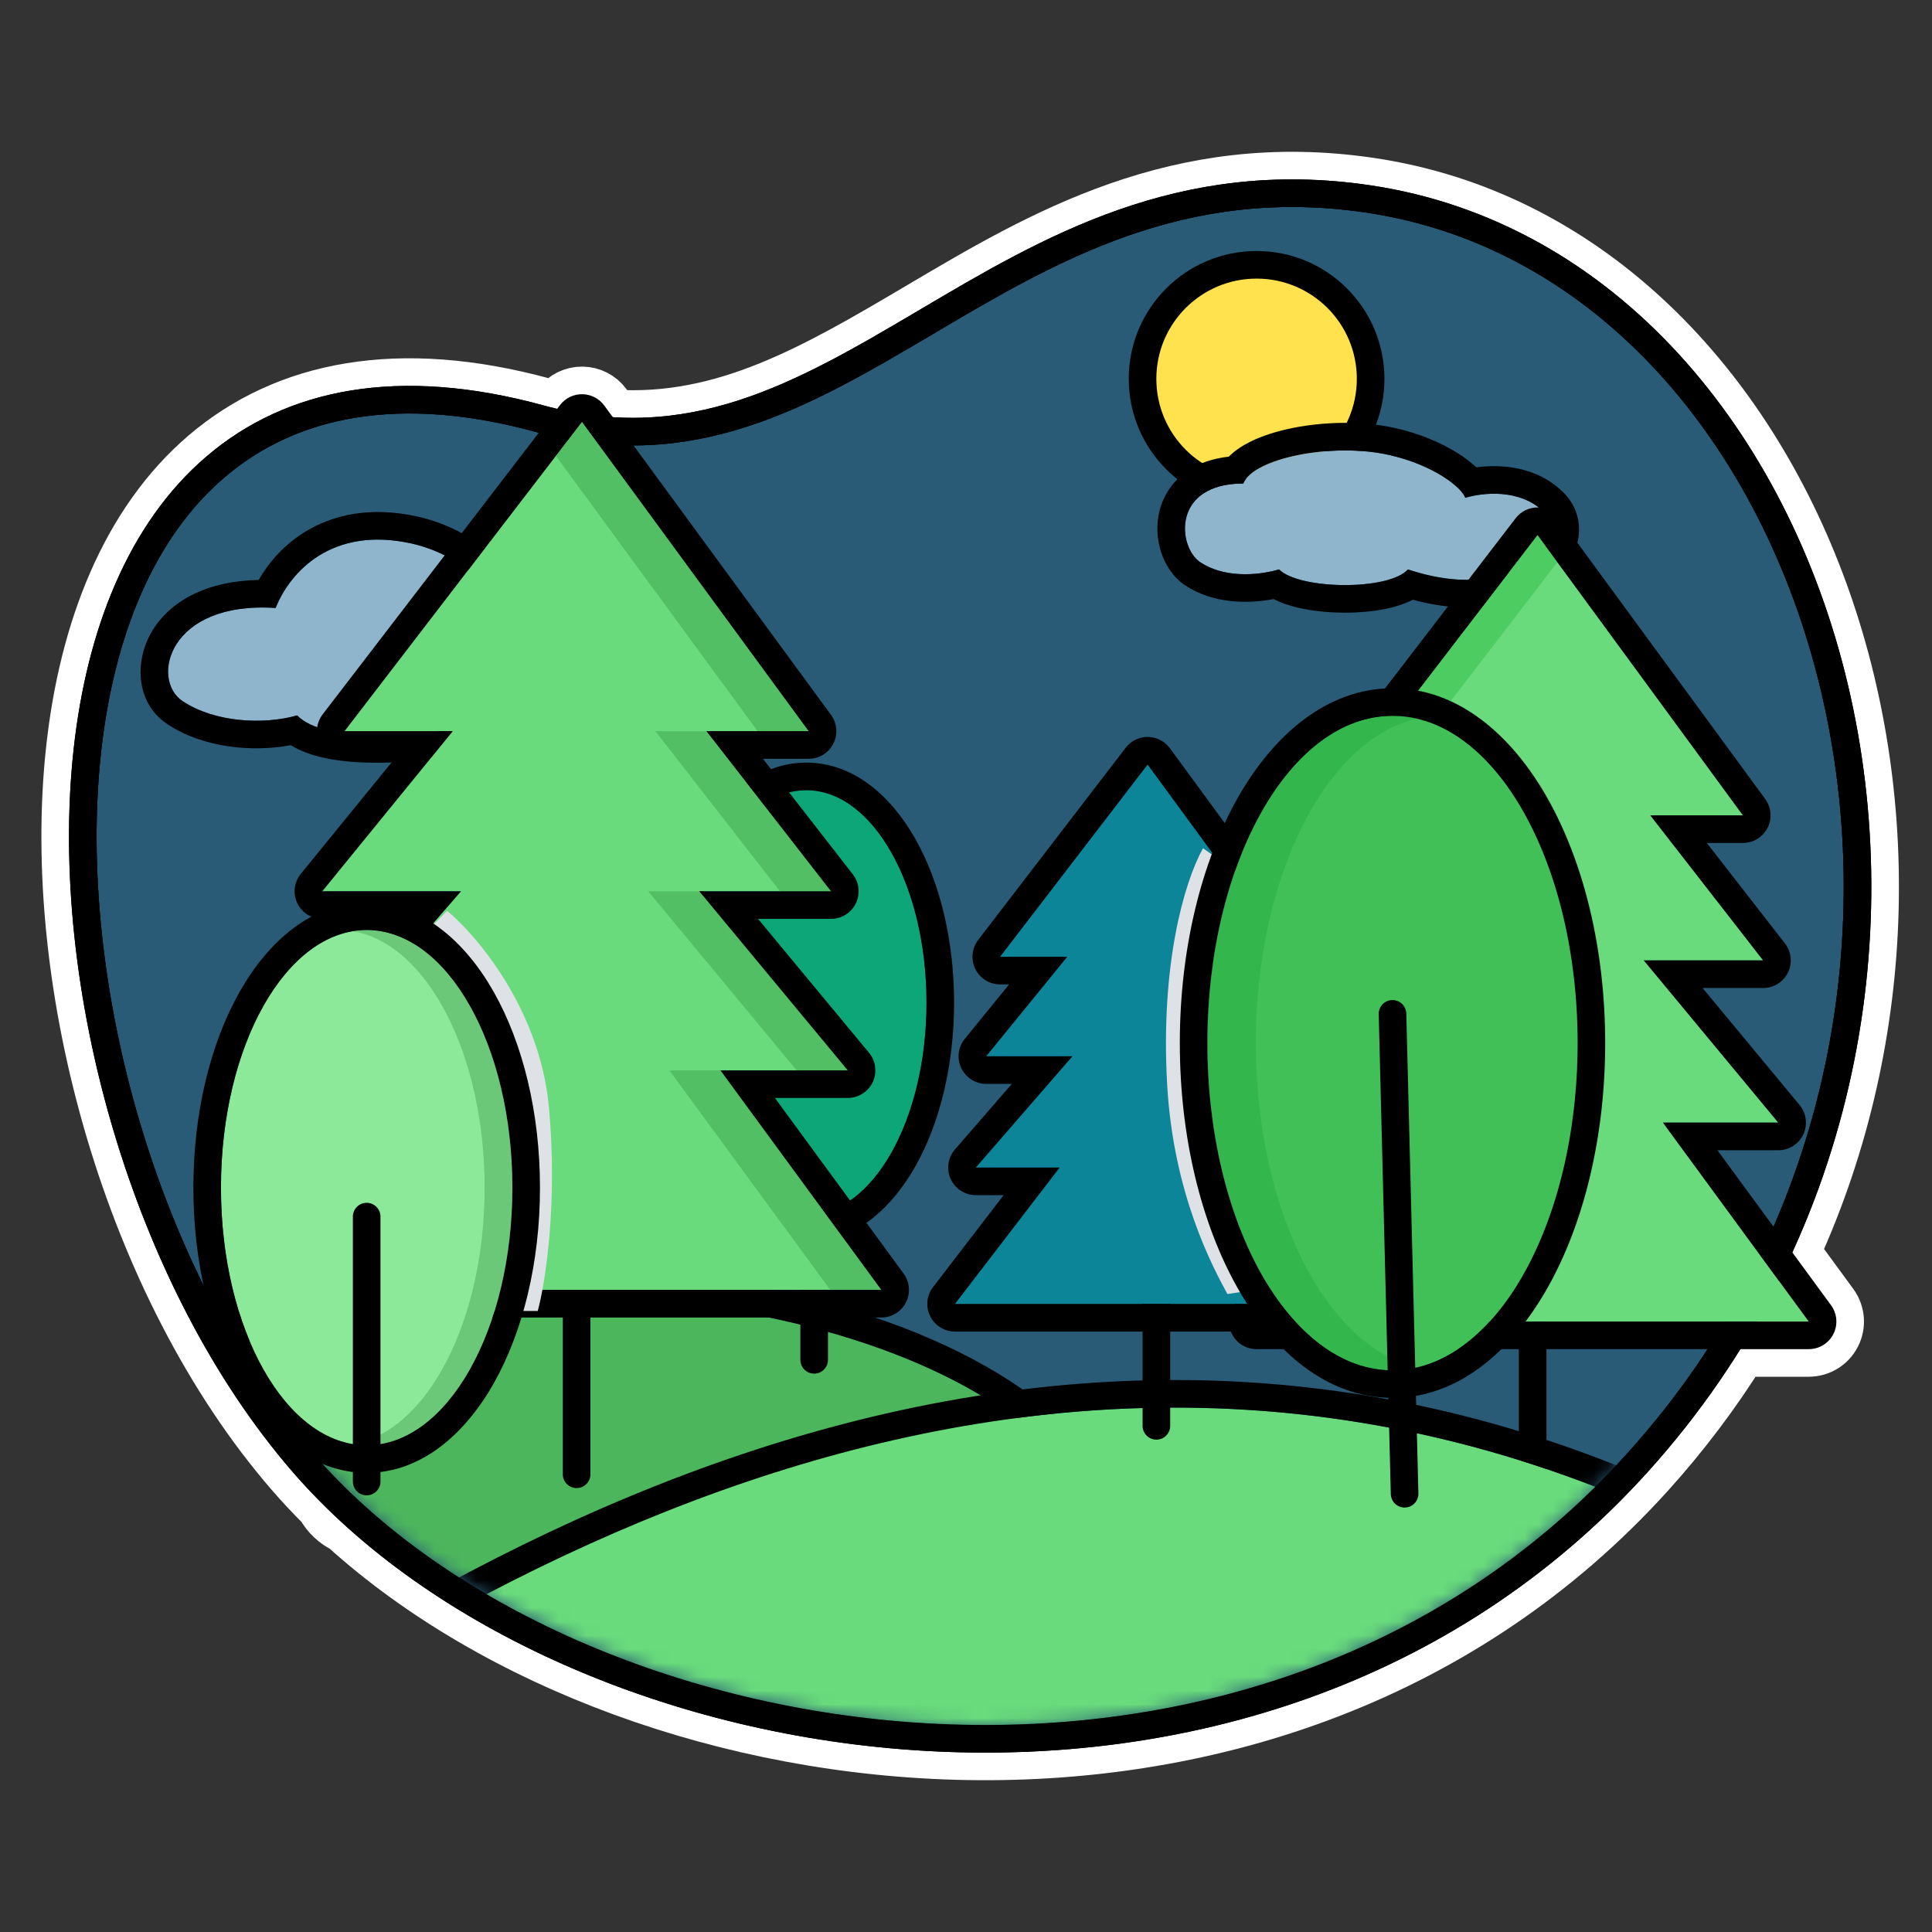 <svg width="140" height="140" viewBox="0 0 140 140" fill="none" xmlns="http://www.w3.org/2000/svg">
<rect x="0" y="0" width="140" height="140" fill="#333333" stroke="none"/>
<path d="M40.372 29.627C40.045 29.551 39.715 29.467 39.382 29.376C28.899 26.507 20.74 28.14 14.964 33.076C9.282 37.932 6.286 45.669 5.339 54.258C3.448 71.407 9.574 93.223 21.199 106.651C21.909 107.472 22.658 108.272 23.442 109.052C23.801 109.714 24.363 110.249 25.047 110.573C35.93 120.419 52.787 126.703 70.161 126.99C87.722 127.279 106.035 121.442 119.381 106.684C121.946 103.847 124.185 100.86 126.113 97.764H131.07C131.824 97.764 132.514 97.341 132.854 96.669C133.195 95.996 133.129 95.19 132.684 94.582L129.879 90.755C137.224 74.694 137.155 56.778 131.646 42.214C126.016 27.332 114.575 15.685 99.264 13.422C85.387 11.372 75.544 17.19 66.755 22.385L66.617 22.467C59.095 26.912 52.501 30.746 44.406 30.231L43.785 29.384C43.413 28.876 42.824 28.573 42.194 28.566C41.565 28.559 40.969 28.849 40.586 29.348L40.372 29.627Z" fill="#9E4E21" stroke="white" stroke-width="4" stroke-linecap="round" stroke-linejoin="round"/>
<path d="M99.118 14.412C85.591 12.413 76.014 18.073 67.196 23.286L67.054 23.37C58.142 28.637 50.072 33.338 39.118 30.341C28.867 27.535 21.076 29.169 15.614 33.836C10.199 38.464 7.265 45.914 6.333 54.368C4.47 71.261 10.525 92.794 21.955 105.997C31.666 117.213 48.922 124.838 67.141 125.878C85.387 126.92 104.756 121.366 118.64 106.013C133.547 89.528 137.219 67.929 132.929 49.831C128.646 31.76 116.35 16.958 99.118 14.412Z" fill="#295A76" stroke="black" stroke-width="2"/>
<circle cx="91.057" cy="27.453" r="8.264" fill="#FFE24D" stroke="black" stroke-width="2"/>
<path d="M92.687 41.262C94.154 42.729 100.617 42.819 102.027 41.262C106.428 42.729 109.291 41.781 110.848 40.743C112.404 39.705 112.923 38.149 111.885 37.111C110.146 35.371 107.4 35.706 106.178 36.073C105.933 35.34 103.917 33.694 100.617 32.96C96.516 32.049 90.826 33.202 90.093 35.035C84.904 35.035 85.329 39.643 86.98 40.743C88.63 41.843 90.976 41.751 92.687 41.262Z" fill="#8EB5CB"/>
<path fill-rule="evenodd" clip-rule="evenodd" d="M92.294 43.409C90.386 43.774 87.878 43.746 85.87 42.407L85.87 42.407C84.984 41.817 84.426 40.891 84.138 40.006C83.842 39.094 83.762 38.024 84.036 36.972C84.318 35.891 84.97 34.856 86.065 34.116C86.895 33.554 87.899 33.216 89.043 33.091C89.519 32.612 90.085 32.267 90.573 32.022C91.481 31.566 92.573 31.232 93.701 31.007C95.948 30.559 98.681 30.481 101.05 31.008C102.921 31.423 104.463 32.105 105.607 32.823C106.135 33.155 106.6 33.508 106.98 33.866C107.59 33.784 108.282 33.749 109.003 33.809C110.363 33.922 111.993 34.39 113.3 35.697C114.37 36.767 114.648 38.192 114.255 39.502C113.891 40.716 113.004 41.709 111.957 42.407C110.007 43.707 106.824 44.675 102.377 43.458C101.788 43.767 101.156 43.954 100.621 44.075C99.611 44.304 98.468 44.402 97.367 44.396C96.265 44.389 95.126 44.279 94.122 44.05C93.558 43.921 92.9 43.726 92.294 43.409ZM102.027 41.262C100.617 42.819 94.154 42.729 92.687 41.262C90.976 41.751 88.63 41.843 86.98 40.743C85.329 39.643 84.904 35.035 90.093 35.035C90.826 33.202 96.516 32.049 100.617 32.96C103.917 33.694 105.933 35.34 106.178 36.073C107.4 35.706 110.146 35.371 111.885 37.111C112.923 38.149 112.404 39.705 110.848 40.743C109.291 41.781 106.428 42.729 102.027 41.262Z" fill="black"/>
<path d="M111.063 91.392V107.87" stroke="black" stroke-width="2" stroke-linecap="round" stroke-linejoin="round"/>
<mask id="mask0_3614_3306" style="mask-type:alpha" maskUnits="userSpaceOnUse" x="7" y="15" width="127" height="110">
<path d="M98.972 15.401C72.548 11.496 61.676 37.551 38.854 31.305C-1.225 20.337 0.242 79.388 22.711 105.342C41.703 127.279 90.622 135.505 117.898 105.342C147.223 72.913 132.371 20.337 98.972 15.401Z" fill="#FDFF97"/>
</mask>
<g mask="url(#mask0_3614_3306)">
<path fill-rule="evenodd" clip-rule="evenodd" d="M66.752 22.387C75.541 17.191 85.386 11.371 99.264 13.422C117.028 16.048 129.559 31.273 133.902 49.6C138.259 67.983 134.533 89.928 119.381 106.684C105.253 122.308 85.563 127.931 67.084 126.876C48.659 125.825 31.125 118.116 21.199 106.651C9.574 93.223 3.448 71.407 5.339 54.258C6.286 45.669 9.282 37.932 14.964 33.076C20.74 28.14 28.899 26.507 39.382 29.376C49.878 32.249 57.596 27.799 66.545 22.509L66.752 22.387ZM67.634 24.188C76.487 18.956 85.796 13.454 98.972 15.401C132.37 20.337 147.223 72.913 117.898 105.342C90.622 135.505 41.703 127.279 22.711 105.342C0.242 79.388 -1.225 20.337 38.854 31.305C50.296 34.437 58.734 29.449 67.634 24.188Z" fill="black"/>
<path d="M77.566 106.422C65.423 92.259 29.691 90.189 12.189 99.658L14.763 126.038L77.566 106.422Z" fill="#4CB65D"/>
<path fill-rule="evenodd" clip-rule="evenodd" d="M11.237 97.899C10.529 98.282 10.12 99.052 10.198 99.853L12.772 126.232C12.831 126.831 13.156 127.372 13.658 127.705C14.159 128.037 14.784 128.126 15.359 127.947L78.162 108.331C78.805 108.131 79.303 107.621 79.488 106.974C79.674 106.328 79.522 105.631 79.085 105.12C72.495 97.435 59.865 93.304 47.061 92.186C34.192 91.061 20.451 92.914 11.237 97.899ZM76.027 104.808C62.641 92.114 29.003 90.561 12.189 99.658L14.763 126.038L77.566 106.422C77.089 105.865 76.575 105.327 76.027 104.808Z" fill="black"/>
<path d="M15 128C51.746 102.036 99.873 85.592 148 128L112.915 128L15 128Z" fill="#69DB7C"/>
<path fill-rule="evenodd" clip-rule="evenodd" d="M149.871 128.707C149.577 129.485 148.832 130 148 130L15 130C14.129 130 13.358 129.436 13.094 128.605C12.83 127.775 13.134 126.869 13.846 126.367C32.364 113.282 53.92 102.469 77.051 100.369C100.27 98.261 124.87 104.953 149.322 126.499C149.947 127.049 150.165 127.928 149.871 128.707ZM15 128L148 128C147.226 127.318 146.453 126.651 145.679 126C99.576 87.175 53.642 101.632 17.882 126C16.914 126.66 15.953 127.327 15 128Z" fill="black"/>
</g>
<path d="M99.118 14.412C85.591 12.413 76.014 18.073 67.196 23.286L67.054 23.37C58.142 28.637 50.072 33.338 39.118 30.341C28.867 27.535 21.076 29.169 15.614 33.836C10.199 38.464 7.265 45.914 6.333 54.368C4.47 71.261 10.525 92.794 21.955 105.997C31.666 117.213 48.922 124.838 67.141 125.878C85.387 126.92 104.756 121.366 118.64 106.013C133.547 89.528 137.219 67.929 132.929 49.831C128.646 31.76 116.35 16.958 99.118 14.412Z" stroke="black" stroke-width="2"/>
<path d="M32.943 52.877L32.943 52.877C39.17 54.953 46.434 51.84 47.99 50.802C49.547 49.764 48.997 47.673 46.953 46.651C43.84 45.094 39.343 45.094 37.613 45.613C37.267 44.575 34.5 40.425 29.83 39.387C24.028 38.097 21.009 41.462 19.972 44.057C12.189 43.538 10.891 49.245 13.226 50.802C15.561 52.358 19.107 52.531 21.528 51.84C23.604 53.915 29.83 53.223 32.943 52.877Z" fill="#CCEDFF" fill-opacity="0.62"/>
<path fill-rule="evenodd" clip-rule="evenodd" d="M32.943 52.877L32.943 52.877C29.83 53.223 23.604 53.915 21.528 51.84C19.107 52.531 15.561 52.358 13.226 50.802C10.892 49.245 12.189 43.538 19.972 44.057C21.009 41.462 24.028 38.097 29.83 39.387C34.5 40.425 37.267 44.575 37.613 45.613C39.343 45.094 43.84 45.094 46.953 46.651C48.997 47.673 49.547 49.764 47.99 50.802C46.434 51.84 39.17 54.953 32.943 52.877ZM38.675 43.39C38.635 43.331 38.594 43.271 38.553 43.211C38.104 42.562 37.5 41.816 36.746 41.074C35.247 39.6 33.068 38.058 30.264 37.434C26.892 36.685 24.144 37.265 22.056 38.569C20.545 39.511 19.463 40.778 18.742 42.026C15.087 42.091 12.478 43.47 11.125 45.566C9.72 47.742 9.77 50.901 12.117 52.466L13.226 50.802L12.117 52.466C14.729 54.207 18.319 54.515 21.07 53.999C21.772 54.428 22.551 54.695 23.283 54.871C24.401 55.139 25.628 55.243 26.807 55.266C28.959 55.308 31.199 55.082 32.744 54.912C36.211 55.947 39.811 55.62 42.671 54.955C45.632 54.267 48.075 53.149 49.1 52.466L47.99 50.802L49.1 52.466C50.598 51.467 51.164 49.813 50.76 48.228C50.387 46.761 49.263 45.57 47.847 44.862C45.979 43.928 43.797 43.501 41.914 43.359C40.778 43.274 39.651 43.286 38.675 43.39Z" fill="black"/>
<path fill-rule="evenodd" clip-rule="evenodd" d="M111.415 38.772L95.826 59.083H102.923L94.361 69.594H103.469L93.263 81.351H102.119L91.057 95.764H131.07L120.507 81.351H128.864L119.118 69.594H127.766L119.59 59.083H126.301L111.415 38.772Z" fill="#69DB7C"/>
<path fill-rule="evenodd" clip-rule="evenodd" d="M95.826 59.083L111.415 38.772L112.853 40.733L98.769 59.083H95.826ZM102.923 59.083L94.361 69.594H97.305L105.866 59.083H102.923ZM103.469 69.594L93.263 81.351H96.206L106.413 69.594H103.469ZM102.119 81.351L91.057 95.764H94L105.063 81.351H102.119Z" fill="#4DCC62"/>
<path fill-rule="evenodd" clip-rule="evenodd" d="M94.032 59.967C93.695 59.284 93.776 58.469 94.239 57.865L109.829 37.554C110.212 37.055 110.808 36.765 111.437 36.772C112.067 36.779 112.656 37.082 113.028 37.59L127.914 57.901C128.36 58.508 128.426 59.315 128.085 59.987C127.744 60.659 127.055 61.083 126.301 61.083H123.68L129.344 68.366C129.813 68.969 129.898 69.786 129.562 70.472C129.227 71.159 128.53 71.594 127.766 71.594H123.374L130.404 80.075C130.899 80.671 131.004 81.5 130.674 82.201C130.345 82.903 129.639 83.351 128.864 83.351H124.452L132.684 94.582C133.129 95.19 133.195 95.996 132.854 96.669C132.514 97.341 131.824 97.764 131.07 97.764H91.057C90.295 97.764 89.6 97.332 89.263 96.649C88.926 95.966 89.006 95.151 89.47 94.547L98.063 83.351H93.263C92.479 83.351 91.768 82.894 91.443 82.181C91.118 81.468 91.239 80.631 91.752 80.04L99.085 71.594H94.361C93.589 71.594 92.886 71.15 92.555 70.452C92.224 69.755 92.323 68.929 92.811 68.331L98.714 61.083H95.826C95.064 61.083 94.369 60.651 94.032 59.967ZM102.923 59.083L94.361 69.594H103.469L93.263 81.351H102.119L91.057 95.764H131.07L120.507 81.351H128.864L119.118 69.594H127.766L119.59 59.083H126.301L111.415 38.772L95.826 59.083H102.923Z" fill="black"/>
<path d="M67.136 72.655C67.136 81.157 63.238 88.049 58.429 88.049C53.621 88.049 49.723 81.157 49.723 72.655C49.723 64.154 53.621 57.262 58.429 57.262C63.238 57.262 67.136 64.154 67.136 72.655Z" fill="#0CA678"/>
<path fill-rule="evenodd" clip-rule="evenodd" d="M66.327 84.525C64.586 87.602 61.872 90.049 58.429 90.049C54.987 90.049 52.273 87.602 50.532 84.525C48.757 81.387 47.723 77.186 47.723 72.655C47.723 68.124 48.757 63.924 50.532 60.786C52.273 57.709 54.987 55.262 58.429 55.262C61.872 55.262 64.586 57.709 66.327 60.786C68.102 63.924 69.136 68.124 69.136 72.655C69.136 77.186 68.102 81.387 66.327 84.525ZM58.429 88.049C63.238 88.049 67.136 81.157 67.136 72.655C67.136 64.154 63.238 57.262 58.429 57.262C53.621 57.262 49.723 64.154 49.723 72.655C49.723 81.157 53.621 88.049 58.429 88.049Z" fill="black"/>
<path fill-rule="evenodd" clip-rule="evenodd" d="M58.998 87.4C59.551 87.4 59.998 87.848 59.998 88.4L59.998 98.538C59.998 99.09 59.551 99.538 58.998 99.538C58.446 99.538 57.998 99.09 57.998 98.538L57.998 88.4C57.998 87.848 58.446 87.4 58.998 87.4Z" fill="black"/>
<path fill-rule="evenodd" clip-rule="evenodd" d="M41.784 87.645C42.337 87.645 42.784 88.093 42.784 88.645V106.832C42.784 107.384 42.337 107.832 41.784 107.832C41.232 107.832 40.784 107.384 40.784 106.832V88.645C40.784 88.093 41.232 87.645 41.784 87.645Z" fill="black"/>
<path fill-rule="evenodd" clip-rule="evenodd" d="M42.172 30.566L24.966 52.984H32.799L23.349 64.585H33.402L22.137 77.562H31.912L19.702 93.471H63.867L52.207 77.562H61.431L50.674 64.585H60.219L51.196 52.984H58.602L42.172 30.566Z" fill="#69DB7C"/>
<path fill-rule="evenodd" clip-rule="evenodd" d="M40.279 33.033L42.172 30.566L58.602 52.984H54.901L40.279 33.033ZM51.196 52.984H47.494L56.517 64.585H60.219L51.196 52.984ZM50.674 64.585H46.972L57.73 77.562H61.431L50.674 64.585ZM52.207 77.562H48.505L60.165 93.471H63.867L52.207 77.562Z" fill="#52BF64"/>
<path fill-rule="evenodd" clip-rule="evenodd" d="M23.172 53.869C22.835 53.186 22.916 52.371 23.379 51.767L40.586 29.348C40.969 28.849 41.565 28.559 42.194 28.566C42.824 28.573 43.413 28.876 43.785 29.384L60.216 51.802C60.661 52.41 60.727 53.216 60.386 53.889C60.046 54.561 59.356 54.984 58.602 54.984H55.285L61.798 63.357C62.267 63.96 62.351 64.778 62.016 65.464C61.68 66.15 60.983 66.585 60.219 66.585H54.93L62.971 76.286C63.466 76.882 63.571 77.711 63.242 78.413C62.912 79.114 62.207 79.562 61.432 79.562H56.153L65.48 92.289C65.925 92.896 65.991 93.703 65.651 94.375C65.31 95.047 64.62 95.471 63.867 95.471H19.702C18.94 95.471 18.245 95.038 17.908 94.355C17.571 93.672 17.652 92.857 18.115 92.253L27.856 79.562H22.137C21.353 79.562 20.642 79.105 20.317 78.392C19.992 77.679 20.113 76.843 20.627 76.251L29.017 66.585H23.349C22.577 66.585 21.874 66.141 21.543 65.444C21.212 64.746 21.311 63.921 21.799 63.322L28.59 54.984H24.966C24.204 54.984 23.509 54.552 23.172 53.869ZM32.799 52.984L23.349 64.585H33.402L22.137 77.562H31.912L19.702 93.471H63.867L52.207 77.562H61.432L50.674 64.585H60.219L51.196 52.984H58.602L42.172 30.566L24.966 52.984H32.799Z" fill="black"/>
<path fill-rule="evenodd" clip-rule="evenodd" d="M83.796 90.299C84.348 90.299 84.796 90.747 84.796 91.299V103.323C84.796 103.875 84.348 104.323 83.796 104.323C83.244 104.323 82.796 103.875 82.796 103.323V91.299C82.796 90.747 83.244 90.299 83.796 90.299Z" fill="black"/>
<path fill-rule="evenodd" clip-rule="evenodd" d="M83.16 55.402L72.468 69.332H77.335L71.463 76.541H77.71L70.71 84.604H76.784L69.197 94.49H96.64L89.395 84.604H95.127L88.443 76.541H94.374L88.767 69.332H93.369L83.16 55.402Z" fill="#0C8599"/>
<path fill-rule="evenodd" clip-rule="evenodd" d="M70.674 70.216C70.337 69.533 70.418 68.718 70.881 68.114L81.573 54.184C81.956 53.684 82.552 53.395 83.182 53.402C83.811 53.409 84.401 53.712 84.773 54.219L94.982 68.15C95.428 68.757 95.494 69.564 95.153 70.236C94.812 70.908 94.123 71.332 93.369 71.332H92.856L95.952 75.313C96.421 75.916 96.506 76.733 96.17 77.419C95.835 78.106 95.138 78.541 94.374 78.541H92.699L96.667 83.328C97.162 83.925 97.267 84.753 96.937 85.455C96.608 86.156 95.902 86.604 95.127 86.604H93.341L98.254 93.308C98.699 93.915 98.765 94.722 98.424 95.394C98.084 96.066 97.394 96.49 96.64 96.49H69.197C68.435 96.49 67.74 96.057 67.403 95.374C67.066 94.691 67.147 93.876 67.61 93.272L72.728 86.604H70.71C69.927 86.604 69.215 86.147 68.89 85.434C68.565 84.722 68.686 83.885 69.2 83.293L73.325 78.541H71.463C70.691 78.541 69.988 78.096 69.657 77.399C69.325 76.702 69.425 75.876 69.912 75.278L73.126 71.332H72.468C71.706 71.332 71.011 70.9 70.674 70.216ZM77.335 69.332L71.463 76.541H77.71L70.71 84.604H76.784L69.197 94.49H96.64L89.395 84.604H95.127L88.443 76.541H94.374L88.767 69.332H93.369L83.16 55.402L72.468 69.332H77.335Z" fill="black"/>
<g style="mix-blend-mode:multiply">
<path d="M84.578 78.612C84.083 69.962 85.787 63.976 87.173 61.469L93.672 66.044L96.111 92.673L88.944 93.771C87.85 91.763 85.028 86.494 84.578 78.612Z" fill="#DEE2E6"/>
</g>
<path d="M114.318 75.585C114.318 88.681 108.314 99.297 100.906 99.297C93.499 99.297 87.494 88.681 87.494 75.585C87.494 62.49 93.499 51.874 100.906 51.874C108.314 51.874 114.318 62.49 114.318 75.585Z" fill="#40C057"/>
<path fill-rule="evenodd" clip-rule="evenodd" d="M102.659 52.074C96.08 53.593 91 63.54 91 75.585C91 87.631 96.08 97.579 102.659 99.097C102.086 99.229 101.5 99.297 100.906 99.297C93.499 99.297 87.494 88.681 87.494 75.585C87.494 62.49 93.499 51.874 100.906 51.874C101.5 51.874 102.086 51.942 102.659 52.074Z" fill="#33B64B"/>
<path fill-rule="evenodd" clip-rule="evenodd" d="M112.131 93.337C109.539 97.92 105.648 101.297 100.906 101.297C96.165 101.297 92.274 97.92 89.682 93.337C87.056 88.694 85.494 82.414 85.494 75.585C85.494 68.757 87.056 62.477 89.682 57.834C92.274 53.251 96.165 49.874 100.906 49.874C105.648 49.874 109.539 53.251 112.131 57.834C114.757 62.477 116.318 68.757 116.318 75.585C116.318 82.414 114.757 88.694 112.131 93.337ZM100.906 99.297C108.314 99.297 114.318 88.681 114.318 75.585C114.318 62.49 108.314 51.874 100.906 51.874C93.499 51.874 87.494 62.49 87.494 75.585C87.494 88.681 93.499 99.297 100.906 99.297Z" fill="black"/>
<path fill-rule="evenodd" clip-rule="evenodd" d="M100.881 72.469C101.433 72.455 101.892 72.891 101.906 73.443L102.783 108.217C102.797 108.769 102.36 109.228 101.808 109.242C101.256 109.256 100.797 108.819 100.783 108.267L99.907 73.493C99.893 72.941 100.329 72.482 100.881 72.469Z" fill="black"/>
<g style="mix-blend-mode:multiply">
<path d="M39.777 80.228C39.129 73.195 34.588 67.812 32.399 66L27 71.528L32.399 95H38.967C39.507 93.006 40.425 87.261 39.777 80.228Z" fill="#DEE2E6"/>
</g>
<path d="M37.129 86.061C37.129 96.37 32.402 104.728 26.57 104.728C20.739 104.728 16.012 96.37 16.012 86.061C16.012 75.751 20.739 67.394 26.57 67.394C32.402 67.394 37.129 75.751 37.129 86.061Z" fill="#8CE99A"/>
<path fill-rule="evenodd" clip-rule="evenodd" d="M25.564 104.644C30.924 103.749 35.117 95.771 35.117 86.061C35.117 76.351 30.924 68.373 25.564 67.477C25.895 67.422 26.231 67.394 26.57 67.394C32.402 67.394 37.129 75.751 37.129 86.061C37.129 96.37 32.402 104.728 26.57 104.728C26.231 104.728 25.895 104.7 25.564 104.644Z" fill="#6AC878"/>
<path fill-rule="evenodd" clip-rule="evenodd" d="M35.777 100.245C33.701 103.915 30.524 106.728 26.57 106.728C22.617 106.728 19.439 103.915 17.363 100.245C15.254 96.515 14.012 91.496 14.012 86.061C14.012 80.626 15.254 75.607 17.363 71.876C19.439 68.207 22.617 65.394 26.57 65.394C30.524 65.394 33.701 68.207 35.777 71.876C37.887 75.607 39.129 80.626 39.129 86.061C39.129 91.496 37.887 96.515 35.777 100.245ZM26.57 104.728C32.402 104.728 37.129 96.37 37.129 86.061C37.129 75.751 32.402 67.394 26.57 67.394C20.739 67.394 16.012 75.751 16.012 86.061C16.012 96.37 20.739 104.728 26.57 104.728Z" fill="black"/>
<path fill-rule="evenodd" clip-rule="evenodd" d="M26.57 87.16C27.122 87.16 27.57 87.608 27.57 88.16L27.57 107.358C27.57 107.911 27.122 108.358 26.57 108.358C26.018 108.358 25.57 107.911 25.57 107.358L25.57 88.16C25.57 87.608 26.018 87.16 26.57 87.16Z" fill="black"/>
</svg>
